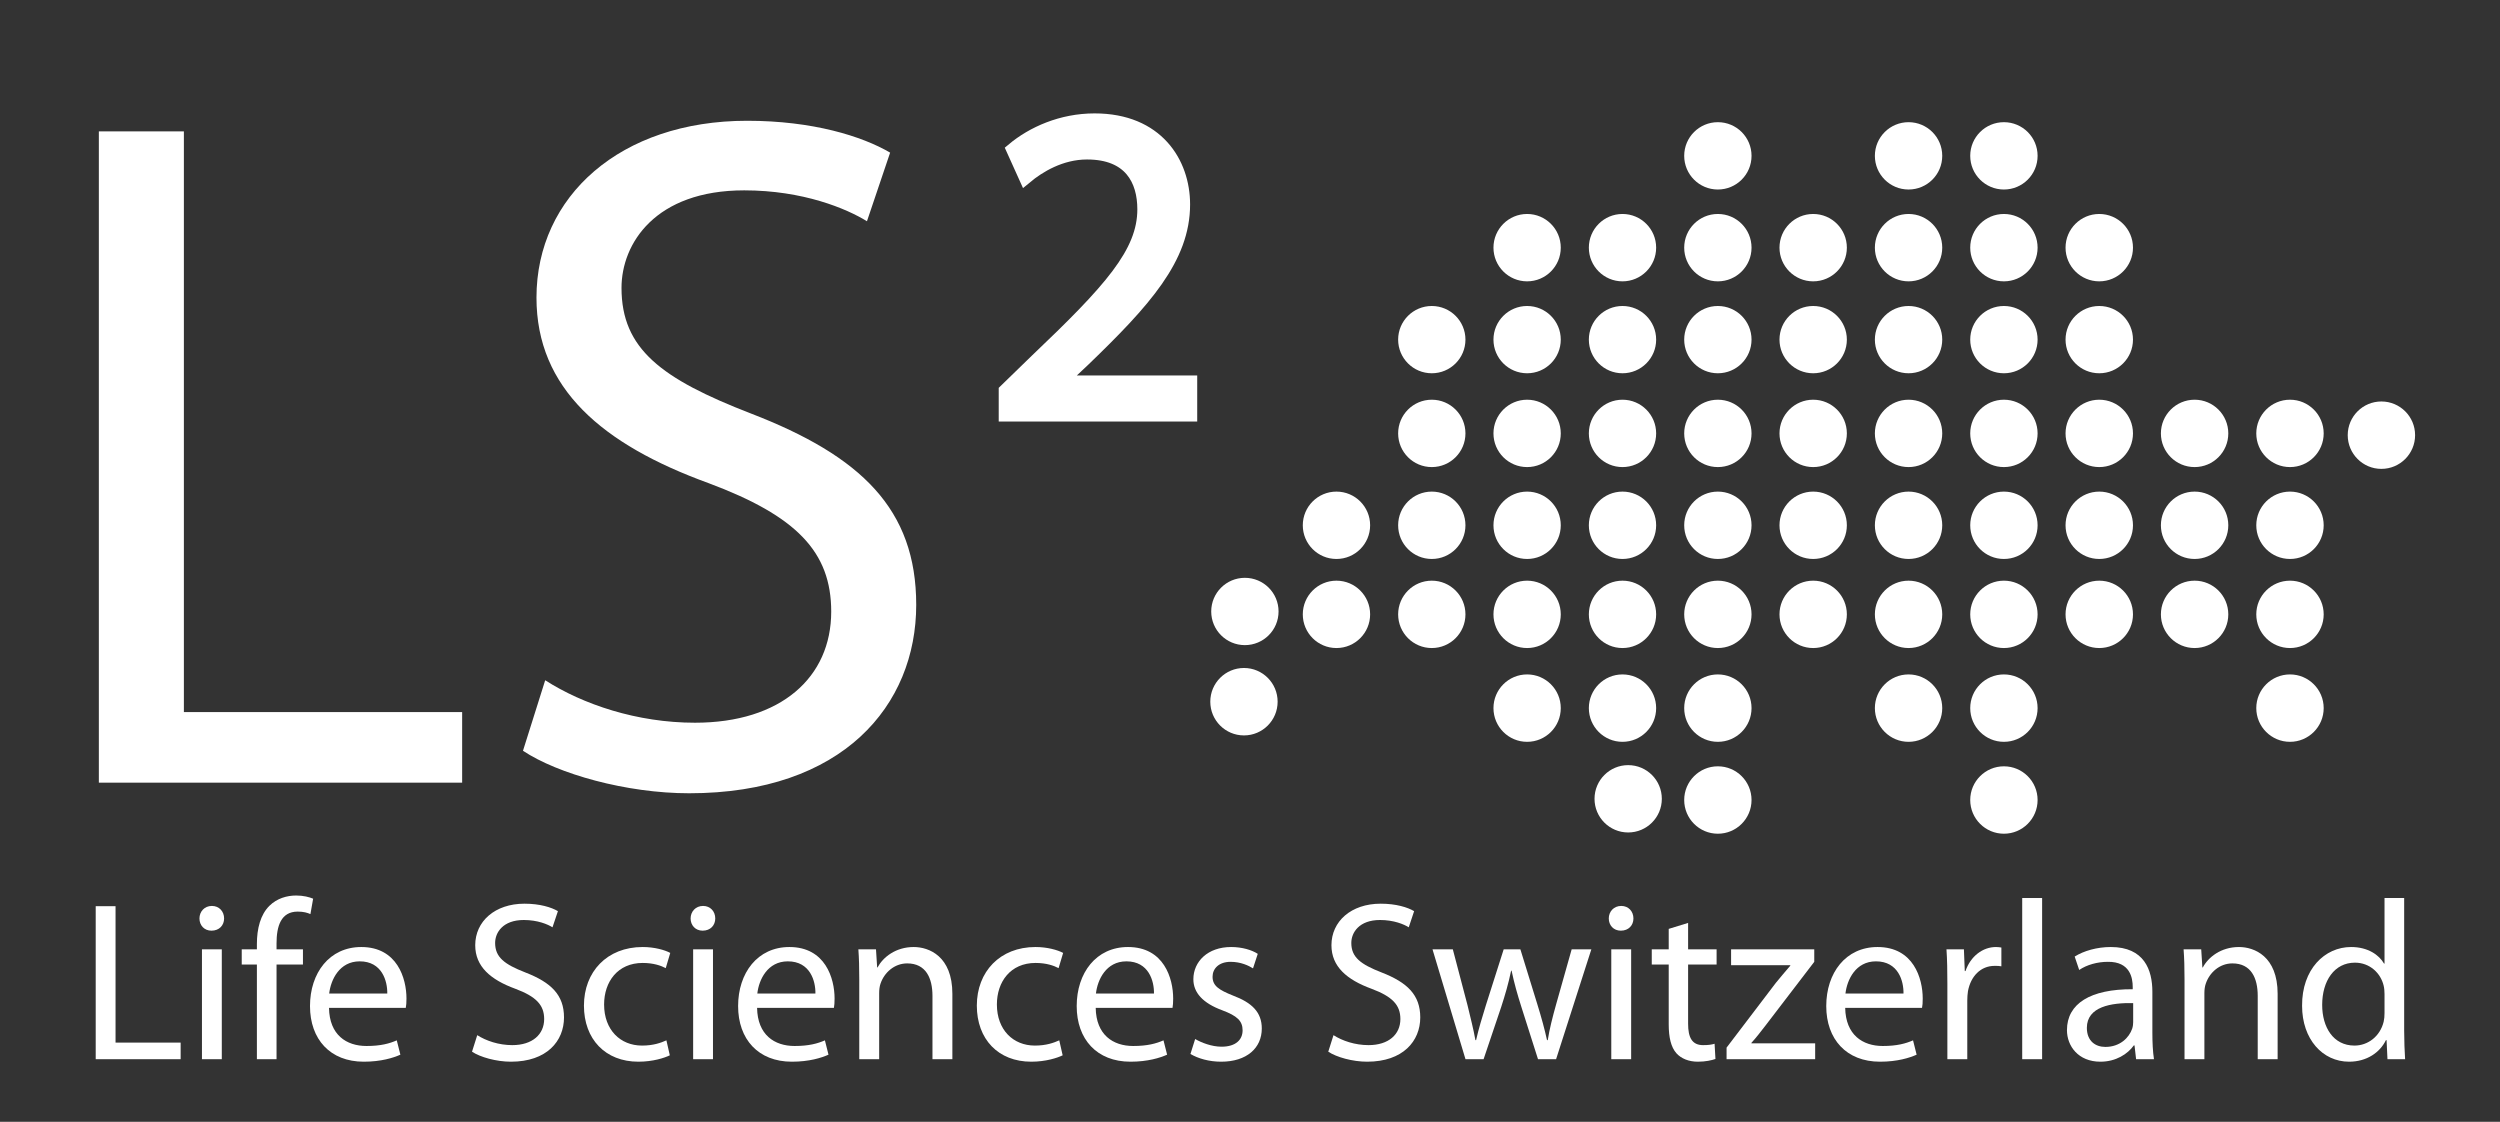 <svg width="78" height="35" viewBox="0 0 78 35" fill="none" xmlns="http://www.w3.org/2000/svg">
<rect x="0" y="0" width="78" height="35" fill="#333333" stroke="none"/>
<g clip-path="url(#clip0_2110_1271)">
<mask id="mask0_2110_1271" style="mask-type:luminance" maskUnits="userSpaceOnUse" x="0" y="0" width="78" height="35">
<path d="M0.24 34.953H77.849V0.226H0.24V34.953Z" fill="white"/>
</mask>
<g mask="url(#mask0_2110_1271)">
<path d="M3.084 4.099H5.737V22.217H14.419V24.419H3.084V4.099Z" fill="white"/>
<path d="M17.01 21.224C18.186 21.977 19.874 22.549 21.683 22.549C24.366 22.549 25.934 21.133 25.934 19.083C25.934 17.214 24.848 16.098 22.105 15.073C18.789 13.867 16.738 12.119 16.738 9.285C16.738 6.12 19.361 3.768 23.31 3.768C25.36 3.768 26.898 4.25 27.772 4.762L27.049 6.903C26.416 6.511 25.059 5.939 23.219 5.939C20.447 5.939 19.391 7.596 19.391 8.983C19.391 10.883 20.628 11.817 23.431 12.902C26.868 14.229 28.586 15.886 28.586 18.871C28.586 22.007 26.295 24.75 21.502 24.75C19.542 24.75 17.402 24.146 16.317 23.424L17.01 21.224Z" fill="white"/>
<path d="M31.371 12.941V12.19L32.33 11.258C34.639 9.061 35.696 7.893 35.696 6.531C35.696 5.613 35.264 4.765 33.915 4.765C33.095 4.765 32.413 5.182 31.996 5.529L31.607 4.667C32.22 4.154 33.123 3.749 34.152 3.749C36.099 3.749 36.92 5.085 36.92 6.379C36.92 8.047 35.71 9.394 33.804 11.23L33.095 11.897V11.925H37.142V12.941H31.371Z" fill="white"/>
<path d="M31.371 12.941V12.19L32.33 11.258C34.639 9.061 35.696 7.893 35.696 6.531C35.696 5.613 35.264 4.765 33.915 4.765C33.095 4.765 32.413 5.182 31.996 5.529L31.607 4.667C32.22 4.154 33.123 3.749 34.152 3.749C36.099 3.749 36.92 5.085 36.92 6.379C36.92 8.047 35.71 9.394 33.804 11.23L33.095 11.897V11.925H37.142V12.941H31.371Z" stroke="white" stroke-width="0.422" stroke-miterlimit="10"/>
<path d="M2.986 28.273H3.605V32.529H5.636V33.047H2.986V28.273Z" fill="white"/>
<path d="M6.301 33.047V29.619H6.92V33.047H6.301ZM6.992 28.656C6.992 28.868 6.843 29.037 6.597 29.037C6.371 29.037 6.223 28.868 6.223 28.656C6.223 28.442 6.379 28.265 6.611 28.265C6.836 28.265 6.992 28.434 6.992 28.656Z" fill="white"/>
<path d="M8.015 33.047V30.094H7.542V29.619H8.015V29.455C8.015 28.973 8.126 28.534 8.409 28.258C8.641 28.03 8.951 27.94 9.24 27.94C9.467 27.94 9.65 27.989 9.77 28.039L9.685 28.52C9.593 28.478 9.473 28.442 9.289 28.442C8.762 28.442 8.628 28.902 8.628 29.435V29.619H9.452V30.094H8.628V33.047H8.015Z" fill="white"/>
<path d="M12.083 30.999C12.09 30.61 11.92 29.994 11.223 29.994C10.589 29.994 10.321 30.568 10.27 30.999H12.083ZM10.265 31.446C10.278 32.289 10.806 32.635 11.435 32.635C11.879 32.635 12.153 32.558 12.379 32.459L12.492 32.906C12.273 33.004 11.891 33.125 11.35 33.125C10.299 33.125 9.672 32.424 9.672 31.39C9.672 30.355 10.278 29.547 11.272 29.547C12.393 29.547 12.682 30.525 12.682 31.154C12.682 31.283 12.675 31.375 12.66 31.446H10.265Z" fill="white"/>
<path d="M14.89 32.297C15.166 32.473 15.56 32.608 15.983 32.608C16.61 32.608 16.978 32.274 16.978 31.794C16.978 31.353 16.723 31.092 16.081 30.851C15.306 30.568 14.827 30.156 14.827 29.491C14.827 28.747 15.441 28.195 16.364 28.195C16.843 28.195 17.204 28.308 17.407 28.428L17.238 28.932C17.09 28.838 16.772 28.704 16.343 28.704C15.693 28.704 15.448 29.093 15.448 29.42C15.448 29.866 15.737 30.086 16.392 30.341C17.196 30.653 17.597 31.042 17.597 31.744C17.597 32.48 17.062 33.125 15.941 33.125C15.482 33.125 14.982 32.983 14.727 32.813L14.89 32.297Z" fill="white"/>
<path d="M20.898 32.926C20.737 33.004 20.377 33.125 19.917 33.125C18.889 33.125 18.219 32.424 18.219 31.375C18.219 30.32 18.938 29.547 20.051 29.547C20.419 29.547 20.744 29.64 20.912 29.731L20.771 30.206C20.623 30.128 20.39 30.044 20.051 30.044C19.271 30.044 18.848 30.632 18.848 31.34C18.848 32.133 19.354 32.622 20.031 32.622C20.384 32.622 20.616 32.537 20.792 32.459L20.898 32.926Z" fill="white"/>
<path d="M21.626 33.047V29.619H22.245V33.047H21.626ZM22.316 28.656C22.316 28.868 22.168 29.037 21.922 29.037C21.696 29.037 21.547 28.868 21.547 28.656C21.547 28.442 21.703 28.265 21.936 28.265C22.161 28.265 22.316 28.434 22.316 28.656Z" fill="white"/>
<path d="M25.441 30.999C25.448 30.61 25.278 29.994 24.58 29.994C23.945 29.994 23.677 30.568 23.628 30.999H25.441ZM23.621 31.446C23.635 32.289 24.164 32.635 24.791 32.635C25.236 32.635 25.511 32.558 25.737 32.459L25.849 32.906C25.63 33.004 25.25 33.125 24.706 33.125C23.657 33.125 23.029 32.424 23.029 31.39C23.029 30.355 23.635 29.547 24.629 29.547C25.75 29.547 26.039 30.525 26.039 31.154C26.039 31.283 26.032 31.375 26.018 31.446H23.621Z" fill="white"/>
<path d="M26.809 30.547C26.809 30.184 26.802 29.901 26.781 29.619H27.331L27.367 30.184H27.379C27.55 29.866 27.944 29.547 28.508 29.547C28.981 29.547 29.714 29.831 29.714 31.007V33.047H29.093V31.071C29.093 30.518 28.889 30.058 28.304 30.058C27.903 30.058 27.585 30.348 27.471 30.694C27.443 30.773 27.43 30.88 27.43 30.984V33.047H26.809V30.547Z" fill="white"/>
<path d="M33.155 32.926C32.993 33.004 32.634 33.125 32.175 33.125C31.146 33.125 30.477 32.424 30.477 31.375C30.477 30.32 31.195 29.547 32.308 29.547C32.676 29.547 33 29.64 33.17 29.731L33.028 30.206C32.881 30.128 32.647 30.044 32.308 30.044C31.526 30.044 31.103 30.632 31.103 31.34C31.103 32.133 31.611 32.622 32.288 32.622C32.641 32.622 32.873 32.537 33.049 32.459L33.155 32.926Z" fill="white"/>
<path d="M36.004 30.999C36.012 30.61 35.842 29.994 35.144 29.994C34.509 29.994 34.242 30.568 34.193 30.999H36.004ZM34.186 31.446C34.199 32.289 34.728 32.635 35.355 32.635C35.8 32.635 36.075 32.558 36.301 32.459L36.414 32.906C36.194 33.004 35.813 33.125 35.271 33.125C34.22 33.125 33.593 32.424 33.593 31.39C33.593 30.355 34.199 29.547 35.193 29.547C36.315 29.547 36.603 30.525 36.603 31.154C36.603 31.283 36.596 31.375 36.582 31.446H34.186Z" fill="white"/>
<path d="M37.289 32.417C37.479 32.529 37.803 32.657 38.113 32.657C38.557 32.657 38.769 32.438 38.769 32.146C38.769 31.85 38.593 31.694 38.142 31.524C37.522 31.297 37.233 30.965 37.233 30.553C37.233 30 37.683 29.547 38.41 29.547C38.756 29.547 39.058 29.64 39.242 29.76L39.094 30.213C38.96 30.128 38.713 30.009 38.395 30.009C38.03 30.009 37.832 30.22 37.832 30.474C37.832 30.758 38.03 30.886 38.473 31.063C39.058 31.283 39.368 31.58 39.368 32.09C39.368 32.699 38.897 33.125 38.1 33.125C37.725 33.125 37.38 33.026 37.142 32.884L37.289 32.417Z" fill="white"/>
<path d="M41.605 32.297C41.879 32.473 42.275 32.608 42.698 32.608C43.325 32.608 43.692 32.274 43.692 31.794C43.692 31.353 43.437 31.092 42.795 30.851C42.021 30.568 41.541 30.156 41.541 29.491C41.541 28.747 42.154 28.195 43.078 28.195C43.558 28.195 43.917 28.308 44.121 28.428L43.953 28.932C43.805 28.838 43.487 28.704 43.057 28.704C42.408 28.704 42.161 29.093 42.161 29.42C42.161 29.866 42.451 30.086 43.107 30.341C43.909 30.653 44.312 31.042 44.312 31.744C44.312 32.48 43.775 33.125 42.655 33.125C42.197 33.125 41.697 32.983 41.442 32.813L41.605 32.297Z" fill="white"/>
<path d="M45.328 29.619L45.786 31.361C45.877 31.744 45.97 32.098 46.033 32.452H46.054C46.132 32.105 46.244 31.736 46.358 31.369L46.915 29.619H47.436L47.965 31.334C48.092 31.744 48.191 32.105 48.267 32.452H48.29C48.345 32.105 48.437 31.744 48.55 31.34L49.036 29.619H49.65L48.55 33.047H47.986L47.465 31.41C47.344 31.028 47.246 30.687 47.161 30.284H47.147C47.063 30.694 46.957 31.049 46.837 31.419L46.288 33.047H45.723L44.694 29.619H45.328Z" fill="white"/>
<path d="M50.272 33.047V29.619H50.892V33.047H50.272ZM50.963 28.656C50.963 28.868 50.815 29.037 50.569 29.037C50.342 29.037 50.194 28.868 50.194 28.656C50.194 28.442 50.349 28.265 50.583 28.265C50.808 28.265 50.963 28.434 50.963 28.656Z" fill="white"/>
<path d="M52.669 28.795V29.619H53.558V30.094H52.669V31.943C52.669 32.367 52.79 32.608 53.135 32.608C53.305 32.608 53.403 32.593 53.495 32.565L53.522 33.04C53.403 33.082 53.212 33.125 52.974 33.125C52.685 33.125 52.452 33.026 52.304 32.862C52.135 32.671 52.064 32.367 52.064 31.963V30.094H51.535V29.619H52.064V28.981L52.669 28.795Z" fill="white"/>
<path d="M53.869 32.686L55.405 30.667C55.561 30.474 55.702 30.313 55.858 30.128V30.114H54.01V29.619H56.605V30.009L55.082 31.999C54.934 32.189 54.8 32.367 54.644 32.537V32.551H56.633V33.047H53.869V32.686Z" fill="white"/>
<path d="M59.389 30.999C59.397 30.61 59.228 29.994 58.53 29.994C57.895 29.994 57.628 30.568 57.578 30.999H59.389ZM57.57 31.446C57.585 32.289 58.114 32.635 58.742 32.635C59.186 32.635 59.46 32.558 59.687 32.459L59.799 32.906C59.58 33.004 59.199 33.125 58.657 33.125C57.607 33.125 56.979 32.424 56.979 31.39C56.979 30.355 57.585 29.547 58.58 29.547C59.701 29.547 59.989 30.525 59.989 31.154C59.989 31.283 59.983 31.375 59.967 31.446H57.57Z" fill="white"/>
<path d="M60.758 30.687C60.758 30.284 60.752 29.938 60.73 29.619H61.274L61.301 30.298H61.323C61.479 29.838 61.859 29.547 62.275 29.547C62.338 29.547 62.388 29.555 62.443 29.563V30.149C62.38 30.135 62.317 30.135 62.232 30.135C61.795 30.135 61.485 30.462 61.4 30.928C61.387 31.014 61.379 31.12 61.379 31.22V33.047H60.758V30.687Z" fill="white"/>
<path d="M63.093 33.047H63.714V28.018H63.093V33.047Z" fill="white"/>
<path d="M66.555 31.297C65.879 31.283 65.11 31.403 65.11 32.069C65.11 32.48 65.377 32.664 65.688 32.664C66.139 32.664 66.428 32.38 66.526 32.09C66.548 32.019 66.555 31.949 66.555 31.892V31.297ZM67.154 32.225C67.154 32.523 67.168 32.813 67.204 33.047H66.646L66.597 32.616H66.576C66.386 32.884 66.018 33.125 65.532 33.125C64.841 33.125 64.489 32.635 64.489 32.14C64.489 31.311 65.222 30.858 66.541 30.864V30.794C66.541 30.518 66.463 30 65.765 30.009C65.44 30.009 65.11 30.1 64.871 30.263L64.73 29.845C65.011 29.667 65.427 29.547 65.857 29.547C66.901 29.547 67.154 30.263 67.154 30.942V32.225Z" fill="white"/>
<path d="M68.157 30.547C68.157 30.184 68.149 29.901 68.128 29.619H68.678L68.714 30.184H68.728C68.897 29.866 69.292 29.547 69.856 29.547C70.329 29.547 71.062 29.831 71.062 31.007V33.047H70.441V31.071C70.441 30.518 70.237 30.058 69.651 30.058C69.249 30.058 68.933 30.348 68.819 30.694C68.791 30.773 68.777 30.88 68.777 30.984V33.047H68.157V30.547Z" fill="white"/>
<path d="M74.397 31.014C74.397 30.937 74.39 30.829 74.37 30.752C74.278 30.363 73.94 30.035 73.474 30.035C72.832 30.035 72.452 30.603 72.452 31.353C72.452 32.049 72.797 32.622 73.46 32.622C73.876 32.622 74.257 32.339 74.37 31.879C74.39 31.794 74.397 31.709 74.397 31.608V31.014ZM75.01 28.018V32.162C75.01 32.465 75.024 32.813 75.039 33.047H74.489L74.461 32.452H74.441C74.257 32.833 73.847 33.125 73.291 33.125C72.466 33.125 71.825 32.424 71.825 31.382C71.817 30.241 72.53 29.547 73.354 29.547C73.882 29.547 74.228 29.796 74.383 30.065H74.397V28.018H75.01Z" fill="white"/>
<path fill-rule="evenodd" clip-rule="evenodd" d="M52.547 4.862C52.547 5.443 53.017 5.913 53.597 5.913C54.178 5.913 54.648 5.443 54.648 4.862C54.648 4.282 54.178 3.812 53.597 3.812C53.017 3.812 52.547 4.282 52.547 4.862Z" fill="white"/>
<path fill-rule="evenodd" clip-rule="evenodd" d="M58.496 4.862C58.496 5.443 58.967 5.913 59.547 5.913C60.127 5.913 60.598 5.443 60.598 4.862C60.598 4.282 60.127 3.812 59.547 3.812C58.967 3.812 58.496 4.282 58.496 4.862Z" fill="white"/>
<path fill-rule="evenodd" clip-rule="evenodd" d="M61.471 4.862C61.471 5.443 61.942 5.913 62.522 5.913C63.103 5.913 63.573 5.443 63.573 4.862C63.573 4.282 63.103 3.812 62.522 3.812C61.942 3.812 61.471 4.282 61.471 4.862Z" fill="white"/>
<path fill-rule="evenodd" clip-rule="evenodd" d="M46.596 7.727C46.596 8.307 47.066 8.778 47.646 8.778C48.226 8.778 48.696 8.307 48.696 7.727C48.696 7.147 48.226 6.676 47.646 6.676C47.066 6.676 46.596 7.147 46.596 7.727Z" fill="white"/>
<path fill-rule="evenodd" clip-rule="evenodd" d="M49.572 7.727C49.572 8.307 50.042 8.778 50.622 8.778C51.202 8.778 51.672 8.307 51.672 7.727C51.672 7.147 51.202 6.676 50.622 6.676C50.042 6.676 49.572 7.147 49.572 7.727Z" fill="white"/>
<path fill-rule="evenodd" clip-rule="evenodd" d="M52.547 7.727C52.547 8.307 53.017 8.778 53.597 8.778C54.178 8.778 54.648 8.307 54.648 7.727C54.648 7.147 54.178 6.676 53.597 6.676C53.017 6.676 52.547 7.147 52.547 7.727Z" fill="white"/>
<path fill-rule="evenodd" clip-rule="evenodd" d="M55.52 7.727C55.52 8.307 55.991 8.778 56.571 8.778C57.152 8.778 57.622 8.307 57.622 7.727C57.622 7.147 57.152 6.676 56.571 6.676C55.991 6.676 55.52 7.147 55.52 7.727Z" fill="white"/>
<path fill-rule="evenodd" clip-rule="evenodd" d="M58.496 7.727C58.496 8.307 58.967 8.778 59.547 8.778C60.127 8.778 60.598 8.307 60.598 7.727C60.598 7.147 60.127 6.676 59.547 6.676C58.967 6.676 58.496 7.147 58.496 7.727Z" fill="white"/>
<path fill-rule="evenodd" clip-rule="evenodd" d="M61.471 7.727C61.471 8.307 61.942 8.778 62.522 8.778C63.103 8.778 63.573 8.307 63.573 7.727C63.573 7.147 63.103 6.676 62.522 6.676C61.942 6.676 61.471 7.147 61.471 7.727Z" fill="white"/>
<path fill-rule="evenodd" clip-rule="evenodd" d="M64.445 7.727C64.445 8.307 64.916 8.778 65.497 8.778C66.078 8.778 66.549 8.307 66.549 7.727C66.549 7.147 66.078 6.676 65.497 6.676C64.916 6.676 64.445 7.147 64.445 7.727Z" fill="white"/>
<path fill-rule="evenodd" clip-rule="evenodd" d="M43.622 13.522C43.622 14.103 44.092 14.573 44.672 14.573C45.252 14.573 45.722 14.103 45.722 13.522C45.722 12.942 45.252 12.471 44.672 12.471C44.092 12.471 43.622 12.942 43.622 13.522Z" fill="white"/>
<path fill-rule="evenodd" clip-rule="evenodd" d="M46.596 13.522C46.596 14.103 47.066 14.573 47.646 14.573C48.226 14.573 48.696 14.103 48.696 13.522C48.696 12.942 48.226 12.471 47.646 12.471C47.066 12.471 46.596 12.942 46.596 13.522Z" fill="white"/>
<path fill-rule="evenodd" clip-rule="evenodd" d="M49.572 13.522C49.572 14.103 50.042 14.573 50.622 14.573C51.202 14.573 51.672 14.103 51.672 13.522C51.672 12.942 51.202 12.471 50.622 12.471C50.042 12.471 49.572 12.942 49.572 13.522Z" fill="white"/>
<path fill-rule="evenodd" clip-rule="evenodd" d="M52.547 13.522C52.547 14.103 53.017 14.573 53.597 14.573C54.178 14.573 54.648 14.103 54.648 13.522C54.648 12.942 54.178 12.471 53.597 12.471C53.017 12.471 52.547 12.942 52.547 13.522Z" fill="white"/>
<path fill-rule="evenodd" clip-rule="evenodd" d="M55.52 13.522C55.52 14.103 55.991 14.573 56.571 14.573C57.152 14.573 57.622 14.103 57.622 13.522C57.622 12.942 57.152 12.471 56.571 12.471C55.991 12.471 55.52 12.942 55.52 13.522Z" fill="white"/>
<path fill-rule="evenodd" clip-rule="evenodd" d="M58.496 13.522C58.496 14.103 58.967 14.573 59.547 14.573C60.127 14.573 60.598 14.103 60.598 13.522C60.598 12.942 60.127 12.471 59.547 12.471C58.967 12.471 58.496 12.942 58.496 13.522Z" fill="white"/>
<path fill-rule="evenodd" clip-rule="evenodd" d="M61.471 13.522C61.471 14.103 61.942 14.573 62.522 14.573C63.103 14.573 63.573 14.103 63.573 13.522C63.573 12.942 63.103 12.471 62.522 12.471C61.942 12.471 61.471 12.942 61.471 13.522Z" fill="white"/>
<path fill-rule="evenodd" clip-rule="evenodd" d="M64.445 13.522C64.445 14.103 64.916 14.573 65.497 14.573C66.078 14.573 66.549 14.103 66.549 13.522C66.549 12.942 66.078 12.471 65.497 12.471C64.916 12.471 64.445 12.942 64.445 13.522Z" fill="white"/>
<path fill-rule="evenodd" clip-rule="evenodd" d="M67.42 13.522C67.42 14.103 67.891 14.573 68.472 14.573C69.052 14.573 69.523 14.103 69.523 13.522C69.523 12.942 69.052 12.471 68.472 12.471C67.891 12.471 67.42 12.942 67.42 13.522Z" fill="white"/>
<path fill-rule="evenodd" clip-rule="evenodd" d="M70.396 13.522C70.396 14.103 70.867 14.573 71.448 14.573C72.028 14.573 72.499 14.103 72.499 13.522C72.499 12.942 72.028 12.471 71.448 12.471C70.867 12.471 70.396 12.942 70.396 13.522Z" fill="white"/>
<path fill-rule="evenodd" clip-rule="evenodd" d="M40.647 16.389C40.647 16.97 41.117 17.44 41.697 17.44C42.278 17.44 42.748 16.97 42.748 16.389C42.748 15.808 42.278 15.338 41.697 15.338C41.117 15.338 40.647 15.808 40.647 16.389Z" fill="white"/>
<path fill-rule="evenodd" clip-rule="evenodd" d="M43.622 16.389C43.622 16.97 44.092 17.44 44.672 17.44C45.252 17.44 45.722 16.97 45.722 16.389C45.722 15.808 45.252 15.338 44.672 15.338C44.092 15.338 43.622 15.808 43.622 16.389Z" fill="white"/>
<path fill-rule="evenodd" clip-rule="evenodd" d="M46.596 16.389C46.596 16.97 47.066 17.44 47.646 17.44C48.226 17.44 48.696 16.97 48.696 16.389C48.696 15.808 48.226 15.338 47.646 15.338C47.066 15.338 46.596 15.808 46.596 16.389Z" fill="white"/>
<path fill-rule="evenodd" clip-rule="evenodd" d="M49.572 16.389C49.572 16.97 50.042 17.44 50.622 17.44C51.202 17.44 51.672 16.97 51.672 16.389C51.672 15.808 51.202 15.338 50.622 15.338C50.042 15.338 49.572 15.808 49.572 16.389Z" fill="white"/>
<path fill-rule="evenodd" clip-rule="evenodd" d="M52.547 16.389C52.547 16.97 53.017 17.44 53.597 17.44C54.178 17.44 54.648 16.97 54.648 16.389C54.648 15.808 54.178 15.338 53.597 15.338C53.017 15.338 52.547 15.808 52.547 16.389Z" fill="white"/>
<path fill-rule="evenodd" clip-rule="evenodd" d="M55.52 16.389C55.52 16.97 55.991 17.44 56.571 17.44C57.152 17.44 57.622 16.97 57.622 16.389C57.622 15.808 57.152 15.338 56.571 15.338C55.991 15.338 55.52 15.808 55.52 16.389Z" fill="white"/>
<path fill-rule="evenodd" clip-rule="evenodd" d="M58.496 16.389C58.496 16.97 58.967 17.44 59.547 17.44C60.127 17.44 60.598 16.97 60.598 16.389C60.598 15.808 60.127 15.338 59.547 15.338C58.967 15.338 58.496 15.808 58.496 16.389Z" fill="white"/>
<path fill-rule="evenodd" clip-rule="evenodd" d="M61.471 16.389C61.471 16.97 61.942 17.44 62.522 17.44C63.103 17.44 63.573 16.97 63.573 16.389C63.573 15.808 63.103 15.338 62.522 15.338C61.942 15.338 61.471 15.808 61.471 16.389Z" fill="white"/>
<path fill-rule="evenodd" clip-rule="evenodd" d="M64.445 16.389C64.445 16.97 64.916 17.44 65.497 17.44C66.078 17.44 66.549 16.97 66.549 16.389C66.549 15.808 66.078 15.338 65.497 15.338C64.916 15.338 64.445 15.808 64.445 16.389Z" fill="white"/>
<path fill-rule="evenodd" clip-rule="evenodd" d="M67.42 16.389C67.42 16.97 67.891 17.44 68.472 17.44C69.052 17.44 69.523 16.97 69.523 16.389C69.523 15.808 69.052 15.338 68.472 15.338C67.891 15.338 67.42 15.808 67.42 16.389Z" fill="white"/>
<path fill-rule="evenodd" clip-rule="evenodd" d="M70.396 16.389C70.396 16.97 70.867 17.44 71.448 17.44C72.028 17.44 72.499 16.97 72.499 16.389C72.499 15.808 72.028 15.338 71.448 15.338C70.867 15.338 70.396 15.808 70.396 16.389Z" fill="white"/>
<path fill-rule="evenodd" clip-rule="evenodd" d="M43.622 10.596C43.622 11.176 44.092 11.646 44.672 11.646C45.252 11.646 45.722 11.176 45.722 10.596C45.722 10.017 45.252 9.547 44.672 9.547C44.092 9.547 43.622 10.017 43.622 10.596Z" fill="white"/>
<path fill-rule="evenodd" clip-rule="evenodd" d="M46.596 10.596C46.596 11.176 47.066 11.646 47.646 11.646C48.226 11.646 48.696 11.176 48.696 10.596C48.696 10.017 48.226 9.547 47.646 9.547C47.066 9.547 46.596 10.017 46.596 10.596Z" fill="white"/>
<path fill-rule="evenodd" clip-rule="evenodd" d="M49.572 10.596C49.572 11.176 50.042 11.646 50.622 11.646C51.202 11.646 51.672 11.176 51.672 10.596C51.672 10.017 51.202 9.547 50.622 9.547C50.042 9.547 49.572 10.017 49.572 10.596Z" fill="white"/>
<path fill-rule="evenodd" clip-rule="evenodd" d="M52.547 10.596C52.547 11.176 53.017 11.646 53.597 11.646C54.178 11.646 54.648 11.176 54.648 10.596C54.648 10.017 54.178 9.547 53.597 9.547C53.017 9.547 52.547 10.017 52.547 10.596Z" fill="white"/>
<path fill-rule="evenodd" clip-rule="evenodd" d="M55.52 10.596C55.52 11.176 55.991 11.646 56.571 11.646C57.152 11.646 57.622 11.176 57.622 10.596C57.622 10.017 57.152 9.547 56.571 9.547C55.991 9.547 55.52 10.017 55.52 10.596Z" fill="white"/>
<path fill-rule="evenodd" clip-rule="evenodd" d="M58.496 10.596C58.496 11.176 58.967 11.646 59.547 11.646C60.127 11.646 60.598 11.176 60.598 10.596C60.598 10.017 60.127 9.547 59.547 9.547C58.967 9.547 58.496 10.017 58.496 10.596Z" fill="white"/>
<path fill-rule="evenodd" clip-rule="evenodd" d="M61.471 10.596C61.471 11.176 61.942 11.646 62.522 11.646C63.103 11.646 63.573 11.176 63.573 10.596C63.573 10.017 63.103 9.547 62.522 9.547C61.942 9.547 61.471 10.017 61.471 10.596Z" fill="white"/>
<path fill-rule="evenodd" clip-rule="evenodd" d="M64.445 10.596C64.445 11.176 64.916 11.646 65.497 11.646C66.078 11.646 66.549 11.176 66.549 10.596C66.549 10.017 66.078 9.547 65.497 9.547C64.916 9.547 64.445 10.017 64.445 10.596Z" fill="white"/>
<path fill-rule="evenodd" clip-rule="evenodd" d="M46.596 22.093C46.596 22.674 47.066 23.145 47.646 23.145C48.226 23.145 48.696 22.674 48.696 22.093C48.696 21.513 48.226 21.042 47.646 21.042C47.066 21.042 46.596 21.513 46.596 22.093Z" fill="white"/>
<path fill-rule="evenodd" clip-rule="evenodd" d="M49.572 22.093C49.572 22.674 50.042 23.145 50.622 23.145C51.202 23.145 51.672 22.674 51.672 22.093C51.672 21.513 51.202 21.042 50.622 21.042C50.042 21.042 49.572 21.513 49.572 22.093Z" fill="white"/>
<path fill-rule="evenodd" clip-rule="evenodd" d="M52.547 22.093C52.547 22.674 53.017 23.145 53.597 23.145C54.178 23.145 54.648 22.674 54.648 22.093C54.648 21.513 54.178 21.042 53.597 21.042C53.017 21.042 52.547 21.513 52.547 22.093Z" fill="white"/>
<path fill-rule="evenodd" clip-rule="evenodd" d="M58.496 22.093C58.496 22.674 58.967 23.145 59.547 23.145C60.127 23.145 60.598 22.674 60.598 22.093C60.598 21.513 60.127 21.042 59.547 21.042C58.967 21.042 58.496 21.513 58.496 22.093Z" fill="white"/>
<path fill-rule="evenodd" clip-rule="evenodd" d="M61.471 22.093C61.471 22.674 61.942 23.145 62.522 23.145C63.103 23.145 63.573 22.674 63.573 22.093C63.573 21.513 63.103 21.042 62.522 21.042C61.942 21.042 61.471 21.513 61.471 22.093Z" fill="white"/>
<path fill-rule="evenodd" clip-rule="evenodd" d="M70.396 22.093C70.396 22.674 70.867 23.145 71.448 23.145C72.028 23.145 72.499 22.674 72.499 22.093C72.499 21.513 72.028 21.042 71.448 21.042C70.867 21.042 70.396 21.513 70.396 22.093Z" fill="white"/>
<path fill-rule="evenodd" clip-rule="evenodd" d="M52.547 24.96C52.547 25.541 53.017 26.012 53.597 26.012C54.178 26.012 54.648 25.541 54.648 24.96C54.648 24.38 54.178 23.909 53.597 23.909C53.017 23.909 52.547 24.38 52.547 24.96Z" fill="white"/>
<path fill-rule="evenodd" clip-rule="evenodd" d="M61.471 24.96C61.471 25.541 61.942 26.012 62.522 26.012C63.103 26.012 63.573 25.541 63.573 24.96C63.573 24.38 63.103 23.909 62.522 23.909C61.942 23.909 61.471 24.38 61.471 24.96Z" fill="white"/>
<path fill-rule="evenodd" clip-rule="evenodd" d="M40.647 19.168C40.647 19.748 41.117 20.219 41.697 20.219C42.278 20.219 42.748 19.748 42.748 19.168C42.748 18.588 42.278 18.117 41.697 18.117C41.117 18.117 40.647 18.588 40.647 19.168Z" fill="white"/>
<path fill-rule="evenodd" clip-rule="evenodd" d="M43.622 19.168C43.622 19.748 44.092 20.219 44.672 20.219C45.252 20.219 45.722 19.748 45.722 19.168C45.722 18.588 45.252 18.117 44.672 18.117C44.092 18.117 43.622 18.588 43.622 19.168Z" fill="white"/>
<path fill-rule="evenodd" clip-rule="evenodd" d="M46.596 19.168C46.596 19.748 47.066 20.219 47.646 20.219C48.226 20.219 48.696 19.748 48.696 19.168C48.696 18.588 48.226 18.117 47.646 18.117C47.066 18.117 46.596 18.588 46.596 19.168Z" fill="white"/>
<path fill-rule="evenodd" clip-rule="evenodd" d="M49.572 19.168C49.572 19.748 50.042 20.219 50.622 20.219C51.202 20.219 51.672 19.748 51.672 19.168C51.672 18.588 51.202 18.117 50.622 18.117C50.042 18.117 49.572 18.588 49.572 19.168Z" fill="white"/>
<path fill-rule="evenodd" clip-rule="evenodd" d="M52.547 19.168C52.547 19.748 53.017 20.219 53.597 20.219C54.178 20.219 54.648 19.748 54.648 19.168C54.648 18.588 54.178 18.117 53.597 18.117C53.017 18.117 52.547 18.588 52.547 19.168Z" fill="white"/>
<path fill-rule="evenodd" clip-rule="evenodd" d="M55.52 19.168C55.52 19.748 55.991 20.219 56.571 20.219C57.152 20.219 57.622 19.748 57.622 19.168C57.622 18.588 57.152 18.117 56.571 18.117C55.991 18.117 55.52 18.588 55.52 19.168Z" fill="white"/>
<path fill-rule="evenodd" clip-rule="evenodd" d="M58.496 19.168C58.496 19.748 58.967 20.219 59.547 20.219C60.127 20.219 60.598 19.748 60.598 19.168C60.598 18.588 60.127 18.117 59.547 18.117C58.967 18.117 58.496 18.588 58.496 19.168Z" fill="white"/>
<path fill-rule="evenodd" clip-rule="evenodd" d="M61.471 19.168C61.471 19.748 61.942 20.219 62.522 20.219C63.103 20.219 63.573 19.748 63.573 19.168C63.573 18.588 63.103 18.117 62.522 18.117C61.942 18.117 61.471 18.588 61.471 19.168Z" fill="white"/>
<path fill-rule="evenodd" clip-rule="evenodd" d="M64.445 19.168C64.445 19.748 64.916 20.219 65.497 20.219C66.078 20.219 66.549 19.748 66.549 19.168C66.549 18.588 66.078 18.117 65.497 18.117C64.916 18.117 64.445 18.588 64.445 19.168Z" fill="white"/>
<path fill-rule="evenodd" clip-rule="evenodd" d="M67.42 19.168C67.42 19.748 67.891 20.219 68.472 20.219C69.052 20.219 69.523 19.748 69.523 19.168C69.523 18.588 69.052 18.117 68.472 18.117C67.891 18.117 67.42 18.588 67.42 19.168Z" fill="white"/>
<path fill-rule="evenodd" clip-rule="evenodd" d="M70.396 19.168C70.396 19.748 70.867 20.219 71.448 20.219C72.028 20.219 72.499 19.748 72.499 19.168C72.499 18.588 72.028 18.117 71.448 18.117C70.867 18.117 70.396 18.588 70.396 19.168Z" fill="white"/>
<path fill-rule="evenodd" clip-rule="evenodd" d="M49.749 24.923C49.749 25.503 50.219 25.973 50.799 25.973C51.379 25.973 51.849 25.503 51.849 24.923C51.849 24.343 51.379 23.872 50.799 23.872C50.219 23.872 49.749 24.343 49.749 24.923Z" fill="white"/>
<path fill-rule="evenodd" clip-rule="evenodd" d="M37.79 19.078C37.79 19.658 38.26 20.128 38.84 20.128C39.421 20.128 39.891 19.658 39.891 19.078C39.891 18.498 39.421 18.028 38.84 18.028C38.26 18.028 37.79 18.498 37.79 19.078Z" fill="white"/>
<path fill-rule="evenodd" clip-rule="evenodd" d="M37.761 21.893C37.761 22.474 38.231 22.945 38.812 22.945C39.392 22.945 39.862 22.474 39.862 21.893C39.862 21.312 39.392 20.841 38.812 20.841C38.231 20.841 37.761 21.312 37.761 21.893Z" fill="white"/>
<path fill-rule="evenodd" clip-rule="evenodd" d="M73.249 13.577C73.249 14.158 73.719 14.629 74.299 14.629C74.88 14.629 75.351 14.158 75.351 13.577C75.351 12.996 74.88 12.526 74.299 12.526C73.719 12.526 73.249 12.996 73.249 13.577Z" fill="white"/>
</g>
</g>
<defs>
<clipPath id="clip0_2110_1271">
<rect width="77.616" height="34.728" fill="white" transform="translate(0.24 0.225)"/>
</clipPath>
</defs>
</svg>
